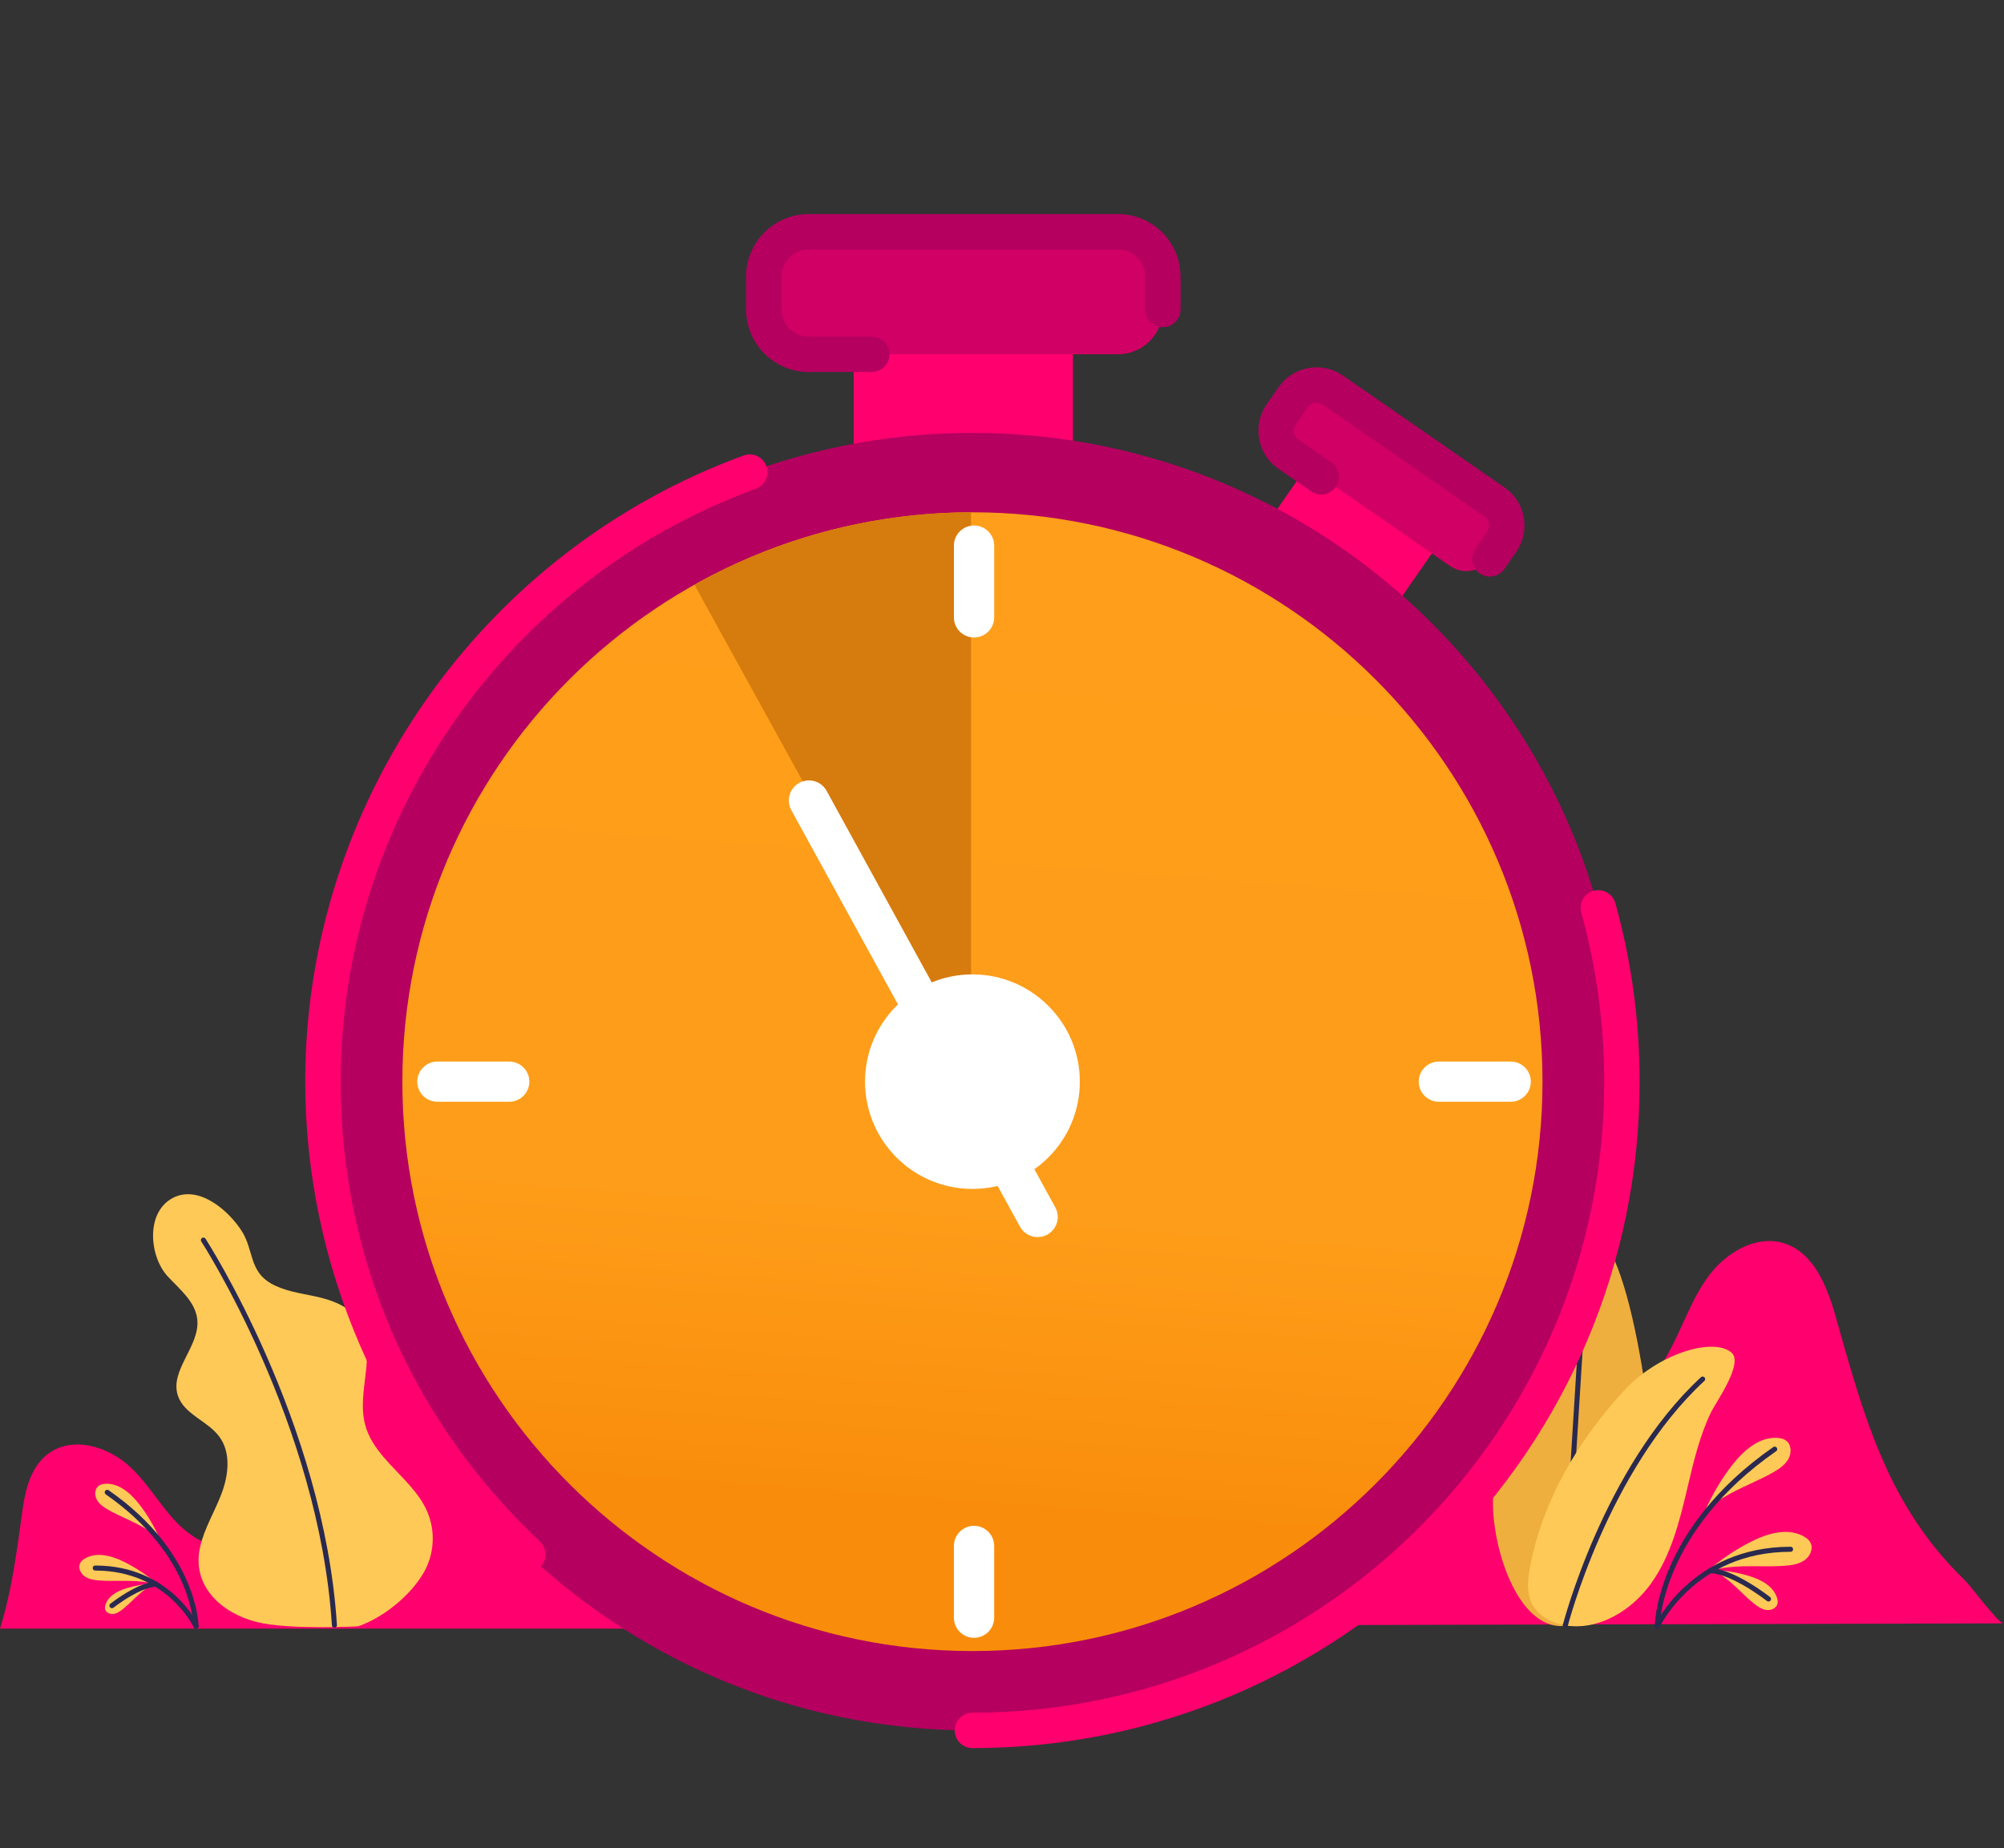 <svg width="310" height="286" viewBox="0 0 310 286" fill="none" xmlns="http://www.w3.org/2000/svg">
<rect x="0" y="0" width="310" height="286" fill="#333333" stroke="none"/>
<path d="M289.923 222.709C287.57 216.669 285.813 210.257 283.896 203.486C282.601 198.921 280.517 193.817 276.003 192.381C271.604 190.983 266.872 193.881 264.173 197.619C261.473 201.358 260.108 205.884 257.793 209.879C253.599 217.112 246.181 220.145 240.045 213.784C231.279 204.698 227.336 192.317 221.777 181.237C217.744 173.196 214.365 163.777 209.28 156.365C201.528 145.061 190.897 135.423 176.765 135.423C167.807 136.783 159.914 144.714 154.567 154.634C149.226 164.553 146.109 176.344 143.455 188.11C138.627 209.507 135.087 229.769 131.554 251.634C131.554 251.634 309.877 251.185 309.884 251.185C309.172 251.191 304.799 245.35 303.965 244.542C297.117 237.912 293.007 230.628 289.923 222.709Z" fill="#FF006E"/>
<path d="M256.074 232.904C255.721 239.836 248.181 251.954 241.25 251.608C234.318 251.262 230.619 238.573 230.971 231.641C231.324 224.71 238.704 190.021 245.635 190.368C252.567 190.714 256.427 225.973 256.074 232.904Z" fill="#EFAF3F"/>
<path d="M245.302 194.875L241.808 251.051" stroke="#2A294F" stroke-width="0.78" stroke-miterlimit="10" stroke-linecap="round" stroke-linejoin="round"/>
<path d="M240.211 231.462C238.634 234.931 237.428 238.567 236.704 242.362C236.338 244.286 236.101 246.37 236.973 248.12C237.922 250.038 240.031 251.153 242.141 251.499C247.296 252.346 252.445 249.191 255.465 244.927C258.485 240.67 259.793 235.463 260.992 230.379C261.935 226.377 262.864 222.319 264.647 218.587C265.41 216.99 269.885 210.816 267.769 209.219C264.878 206.943 256.497 209.418 251.13 215.278C246.713 220.1 242.91 225.531 240.211 231.462Z" fill="#FFC957"/>
<path d="M242.141 251.493C242.141 251.493 248.361 227.275 263.384 213.387" stroke="#2A294F" stroke-width="0.78" stroke-miterlimit="10" stroke-linecap="round" stroke-linejoin="round"/>
<path d="M276.65 225.749C276.118 226.705 275.118 227.352 274.214 227.865C273.098 228.493 271.906 229.045 270.758 229.584C269.283 230.27 267.757 230.981 266.346 231.866C265.321 232.514 264.404 233.238 263.641 234.021C264.852 231.27 266.263 228.872 267.93 226.724C270.123 223.903 272.374 222.473 274.624 222.473C274.676 222.473 274.727 222.473 274.778 222.473C275.477 222.492 276.016 222.665 276.388 222.986C277.151 223.64 277.119 224.903 276.65 225.749Z" fill="#FFC957"/>
<path d="M279.157 241.407C278.266 242.042 277.086 242.202 276.048 242.279C274.772 242.369 273.457 242.362 272.188 242.35C270.559 242.337 268.873 242.324 267.225 242.523C266.019 242.664 264.884 242.933 263.858 243.311C266.128 241.343 268.437 239.778 270.86 238.554C274.053 236.938 276.695 236.611 278.728 237.573C278.773 237.592 278.824 237.618 278.869 237.643C279.491 237.957 279.908 238.349 280.106 238.797C280.517 239.721 279.946 240.849 279.157 241.407Z" fill="#FFC957"/>
<path d="M273.233 249.114C272.495 249.012 271.829 248.537 271.277 248.088C270.597 247.537 269.95 246.915 269.322 246.319C268.514 245.549 267.686 244.754 266.77 244.081C266.103 243.587 265.41 243.19 264.724 242.895C266.776 242.978 268.655 243.28 270.437 243.812C272.778 244.504 274.252 245.581 274.81 247.011C274.823 247.043 274.836 247.075 274.849 247.114C275.009 247.563 275.035 247.947 274.926 248.268C274.695 248.909 273.88 249.204 273.233 249.114Z" fill="#FFC957"/>
<path d="M256.363 251.628C256.363 251.628 256.433 236.81 274.528 224.23" stroke="#2A294F" stroke-width="0.78" stroke-miterlimit="10" stroke-linecap="round" stroke-linejoin="round"/>
<path d="M256.363 251.628C256.363 251.628 261.922 239.721 276.984 239.721" stroke="#2A294F" stroke-width="0.78" stroke-miterlimit="10" stroke-linecap="round" stroke-linejoin="round"/>
<path d="M264.563 243.036C264.563 243.036 267.481 242.824 273.572 247.415" stroke="#2A294F" stroke-width="0.78" stroke-miterlimit="10" stroke-linecap="round" stroke-linejoin="round"/>
<path d="M142 251.987C136.115 236.188 130.193 220.383 123.269 205.083C119.361 196.453 115.055 187.862 109.07 180.962C103.086 174.061 95.16 168.968 87.198 169C74.94 170.685 67.024 179.277 61.833 188.797C58.43 195.037 56.778 202.597 54.377 209.196C51.064 218.281 49.322 228.167 42.958 236.111C38.499 241.679 31.648 240.256 27.026 235.259C24.481 232.498 22.675 229.217 19.823 226.7C16.97 224.182 12.466 222.542 8.846 224.131C5.118 225.764 4.008 229.89 3.502 233.516C2.762 238.892 2.103 243.972 0.885 248.848C0.623 249.911 0.325 250.956 0 252H142V251.987Z" fill="#FF006E"/>
<path d="M63.466 229.936C60.849 226.922 57.541 224.319 56.502 220.517C55.739 217.74 56.342 214.797 56.637 211.931C56.932 209.065 56.829 205.897 54.976 203.692C53.45 201.871 51.033 201.082 48.712 200.582C46.391 200.082 43.967 199.768 41.909 198.588C38.562 196.671 39.228 193.407 37.433 190.547C35.42 187.335 30.726 183.238 26.712 185.373C22.455 187.63 23.128 194.491 25.962 197.517C27.841 199.524 30.245 201.454 30.521 204.185C30.938 208.302 26.219 212.014 27.514 215.945C28.476 218.85 32.13 219.843 33.938 222.312C35.727 224.755 35.368 228.173 34.31 231.007C33.259 233.841 31.598 236.463 30.944 239.419C29.604 245.459 34.343 249.64 39.748 250.986C44.711 252.224 55.419 251.64 55.419 251.64C59.24 250.307 63.478 246.947 65.575 243.279C67.165 240.509 67.383 236.995 66.152 234.046C65.524 232.52 64.556 231.193 63.466 229.936Z" fill="#FFC957"/>
<path d="M31.463 191.881C31.463 191.881 49.744 220.119 51.732 251.474" stroke="#2A294F" stroke-width="0.78" stroke-miterlimit="10" stroke-linecap="round" stroke-linejoin="round"/>
<path d="M15.183 229.968C15.465 229.724 15.876 229.596 16.401 229.583C16.44 229.583 16.478 229.583 16.517 229.583C18.216 229.583 19.922 230.667 21.576 232.802C22.839 234.424 23.904 236.239 24.82 238.316C24.243 237.726 23.551 237.175 22.775 236.688C21.711 236.021 20.556 235.482 19.441 234.963C18.569 234.559 17.671 234.142 16.825 233.661C16.139 233.277 15.382 232.783 14.984 232.065C14.625 231.423 14.606 230.468 15.183 229.968Z" fill="#FFC957"/>
<path d="M12.368 241.926C12.522 241.586 12.837 241.291 13.305 241.054C13.337 241.035 13.375 241.016 13.407 241.003C14.946 240.272 16.947 240.522 19.358 241.747C21.191 242.676 22.935 243.856 24.647 245.344C23.872 245.055 23.012 244.856 22.102 244.747C20.852 244.6 19.576 244.606 18.344 244.613C17.383 244.619 16.395 244.626 15.427 244.555C14.645 244.497 13.747 244.375 13.08 243.901C12.49 243.478 12.061 242.625 12.368 241.926Z" fill="#FFC957"/>
<path d="M16.286 249.082C16.203 248.845 16.222 248.55 16.344 248.21C16.35 248.184 16.363 248.158 16.369 248.133C16.793 247.049 17.902 246.235 19.678 245.709C21.025 245.312 22.448 245.081 24 245.017C23.48 245.241 22.955 245.542 22.454 245.914C21.762 246.427 21.134 247.03 20.524 247.607C20.05 248.062 19.563 248.53 19.05 248.947C18.633 249.287 18.133 249.646 17.575 249.723C17.075 249.794 16.459 249.569 16.286 249.082Z" fill="#FFC957"/>
<path d="M30.322 251.627C30.322 251.627 30.27 240.419 16.587 230.91" stroke="#2A294F" stroke-width="0.78" stroke-miterlimit="10" stroke-linecap="round" stroke-linejoin="round"/>
<path d="M30.322 251.627C30.322 251.627 26.122 242.625 14.728 242.625" stroke="#2A294F" stroke-width="0.78" stroke-miterlimit="10" stroke-linecap="round" stroke-linejoin="round"/>
<path d="M24.122 245.132C24.122 245.132 21.916 244.972 17.312 248.447" stroke="#2A294F" stroke-width="0.78" stroke-miterlimit="10" stroke-linecap="round" stroke-linejoin="round"/>
<path fill-rule="evenodd" clip-rule="evenodd" d="M163.232 48.787H134.797V71.895H163.232V48.787Z" fill="#FF006E"/>
<path d="M163.232 74.633H134.801C133.287 74.633 132.06 73.407 132.06 71.895V48.787C132.06 47.274 133.287 46.049 134.801 46.049H163.232C164.746 46.049 165.973 47.274 165.973 48.787V71.895C165.973 73.407 164.742 74.633 163.232 74.633ZM137.538 69.157H160.492V51.525H137.538V69.157Z" fill="#FF006E"/>
<path d="M179.878 47.887C179.878 51.7 176.757 54.818 172.945 54.818H125.088C121.272 54.818 118.155 51.7 118.155 47.887V42.795C118.155 38.982 121.276 35.864 125.088 35.864H172.941C176.757 35.864 179.874 38.982 179.874 42.795V47.887H179.878Z" fill="#D10064"/>
<path d="M134.855 57.556H125.088C119.754 57.556 115.414 53.22 115.414 47.887V42.795C115.414 37.462 119.754 33.126 125.088 33.126H172.945C178.279 33.126 182.619 37.462 182.619 42.795V47.887C182.619 49.4 181.392 50.625 179.878 50.625C178.364 50.625 177.137 49.4 177.137 47.887V42.795C177.137 40.483 175.255 38.602 172.945 38.602H125.088C122.774 38.602 120.895 40.483 120.895 42.795V47.887C120.895 50.199 122.778 52.08 125.088 52.08H134.859C136.373 52.08 137.6 53.305 137.6 54.818C137.6 56.33 136.369 57.556 134.855 57.556Z" fill="#B5005F"/>
<path d="M213.05 93.005L198.186 82.712L206.567 70.63L221.431 80.924L213.05 93.005Z" fill="#FF006E"/>
<path d="M213.05 95.743C212.51 95.743 211.967 95.584 211.489 95.254L196.621 84.965C196.023 84.55 195.616 83.918 195.488 83.204C195.356 82.491 195.519 81.754 195.93 81.156L204.311 69.075C204.727 68.478 205.36 68.071 206.074 67.939C206.796 67.811 207.53 67.97 208.124 68.381L222.992 78.678C223.589 79.093 223.997 79.725 224.125 80.439C224.257 81.153 224.094 81.889 223.683 82.487L215.301 94.564C214.769 95.332 213.915 95.743 213.05 95.743ZM201.998 82.021L212.363 89.192L217.623 81.614L207.258 74.439L201.998 82.021Z" fill="#FF006E"/>
<path d="M230.465 86.478C229.079 88.467 226.319 88.971 224.323 87.591L199.304 70.266C197.309 68.885 196.808 66.124 198.19 64.13L200.038 61.465C201.42 59.476 204.184 58.976 206.175 60.352L231.194 77.677C233.19 79.058 233.691 81.82 232.309 83.813L230.465 86.478Z" fill="#D10064"/>
<path d="M230.464 89.216C229.925 89.216 229.381 89.057 228.904 88.727C227.662 87.866 227.351 86.159 228.213 84.918L230.057 82.258C230.573 81.513 230.379 80.447 229.634 79.931L204.614 62.606C204.253 62.354 203.811 62.261 203.364 62.342C202.922 62.423 202.541 62.664 202.289 63.029L200.437 65.693C200.185 66.058 200.092 66.5 200.173 66.942C200.255 67.384 200.499 67.768 200.86 68.016L205.938 71.534C207.18 72.395 207.491 74.101 206.629 75.343C205.767 76.588 204.059 76.894 202.817 76.033L197.739 72.519C196.175 71.437 195.123 69.804 194.781 67.919C194.44 66.038 194.847 64.138 195.934 62.575L197.782 59.91C198.865 58.347 200.499 57.296 202.386 56.955C204.265 56.61 206.167 57.025 207.732 58.107L232.751 75.432C235.992 77.677 236.8 82.138 234.56 85.376L232.716 88.037C232.188 88.805 231.33 89.216 230.464 89.216Z" fill="#B5005F"/>
<path fill-rule="evenodd" clip-rule="evenodd" d="M150.426 66.985C205.88 66.985 250.899 111.967 250.899 167.366C250.899 222.77 205.876 267.748 150.426 267.748C94.976 267.748 49.953 222.77 49.953 167.366C49.953 111.963 94.976 66.985 150.426 66.985Z" fill="#B5005F"/>
<path d="M150.426 255.469C101.804 255.469 62.243 215.948 62.243 167.366C62.243 118.785 101.804 79.268 150.426 79.268C199.051 79.268 238.609 118.789 238.609 167.366C238.609 215.944 199.051 255.469 150.426 255.469Z" fill="url(#paint0_linear)"/>
<path d="M150.212 79.268C134.685 79.306 120.092 83.375 107.421 90.476L150.212 168.119V79.268Z" fill="#D67B0D"/>
<path d="M160.511 191.417C161.016 191.417 161.532 191.292 162.006 191.033C163.516 190.206 164.067 188.318 163.24 186.813L127.868 122.369C127.041 120.86 125.146 120.313 123.64 121.135C122.134 121.961 121.583 123.85 122.406 125.355L157.778 189.799C158.345 190.835 159.413 191.417 160.511 191.417Z" fill="white"/>
<path d="M150.426 183.966C141.264 183.966 133.811 176.519 133.811 167.366C133.811 158.213 141.264 150.767 150.426 150.767C159.587 150.767 167.041 158.213 167.041 167.366C167.041 176.519 159.587 183.966 150.426 183.966Z" fill="white"/>
<path d="M233.694 170.477H222.576C220.857 170.477 219.463 169.085 219.463 167.366C219.463 165.648 220.857 164.256 222.576 164.256H233.694C235.414 164.256 236.804 165.648 236.804 167.366C236.808 169.085 235.414 170.477 233.694 170.477Z" fill="white"/>
<path d="M78.772 170.477H67.654C65.935 170.477 64.545 169.085 64.545 167.366C64.545 165.648 65.939 164.256 67.654 164.256H78.772C80.492 164.256 81.886 165.648 81.886 167.366C81.886 169.085 80.492 170.477 78.772 170.477Z" fill="white"/>
<path d="M150.674 98.64C148.955 98.64 147.561 97.244 147.561 95.53V84.422C147.561 82.704 148.955 81.311 150.674 81.311C152.394 81.311 153.788 82.708 153.788 84.422V95.53C153.788 97.248 152.394 98.64 150.674 98.64Z" fill="white"/>
<path d="M150.674 253.421C148.955 253.421 147.561 252.029 147.561 250.311V239.203C147.561 237.485 148.955 236.092 150.674 236.092C152.394 236.092 153.788 237.485 153.788 239.203V250.311C153.788 252.029 152.394 253.421 150.674 253.421Z" fill="white"/>
<path d="M150.426 270.486C148.912 270.486 147.685 269.261 147.685 267.748C147.685 266.236 148.912 265.01 150.426 265.01C204.316 265.01 248.159 221.207 248.159 167.366C248.159 158.485 246.963 149.685 244.607 141.21C244.203 139.756 245.053 138.243 246.513 137.84C247.964 137.433 249.482 138.29 249.886 139.744C252.374 148.696 253.636 157.988 253.636 167.366C253.644 224.228 207.34 270.486 150.426 270.486ZM81.645 243.252C80.97 243.252 80.298 243.008 79.77 242.507C59.079 223.076 47.216 195.691 47.216 167.366C47.216 124.227 74.471 85.291 115.038 70.479C116.463 69.959 118.035 70.689 118.551 72.112C119.071 73.531 118.338 75.102 116.917 75.622C78.505 89.646 52.693 126.515 52.693 167.366C52.693 194.581 63.641 219.849 83.52 238.52C84.623 239.556 84.677 241.289 83.64 242.391C83.101 242.961 82.375 243.252 81.645 243.252Z" fill="#FF006E"/>
<defs>
<linearGradient id="paint0_linear" x1="145.469" y1="233.191" x2="173.072" y2="-133.993" gradientUnits="userSpaceOnUse">
<stop stop-color="#F98D0B"/>
<stop offset="0.126" stop-color="#FE9D19"/>
<stop offset="1" stop-color="#FFA01B"/>
</linearGradient>
</defs>
</svg>
